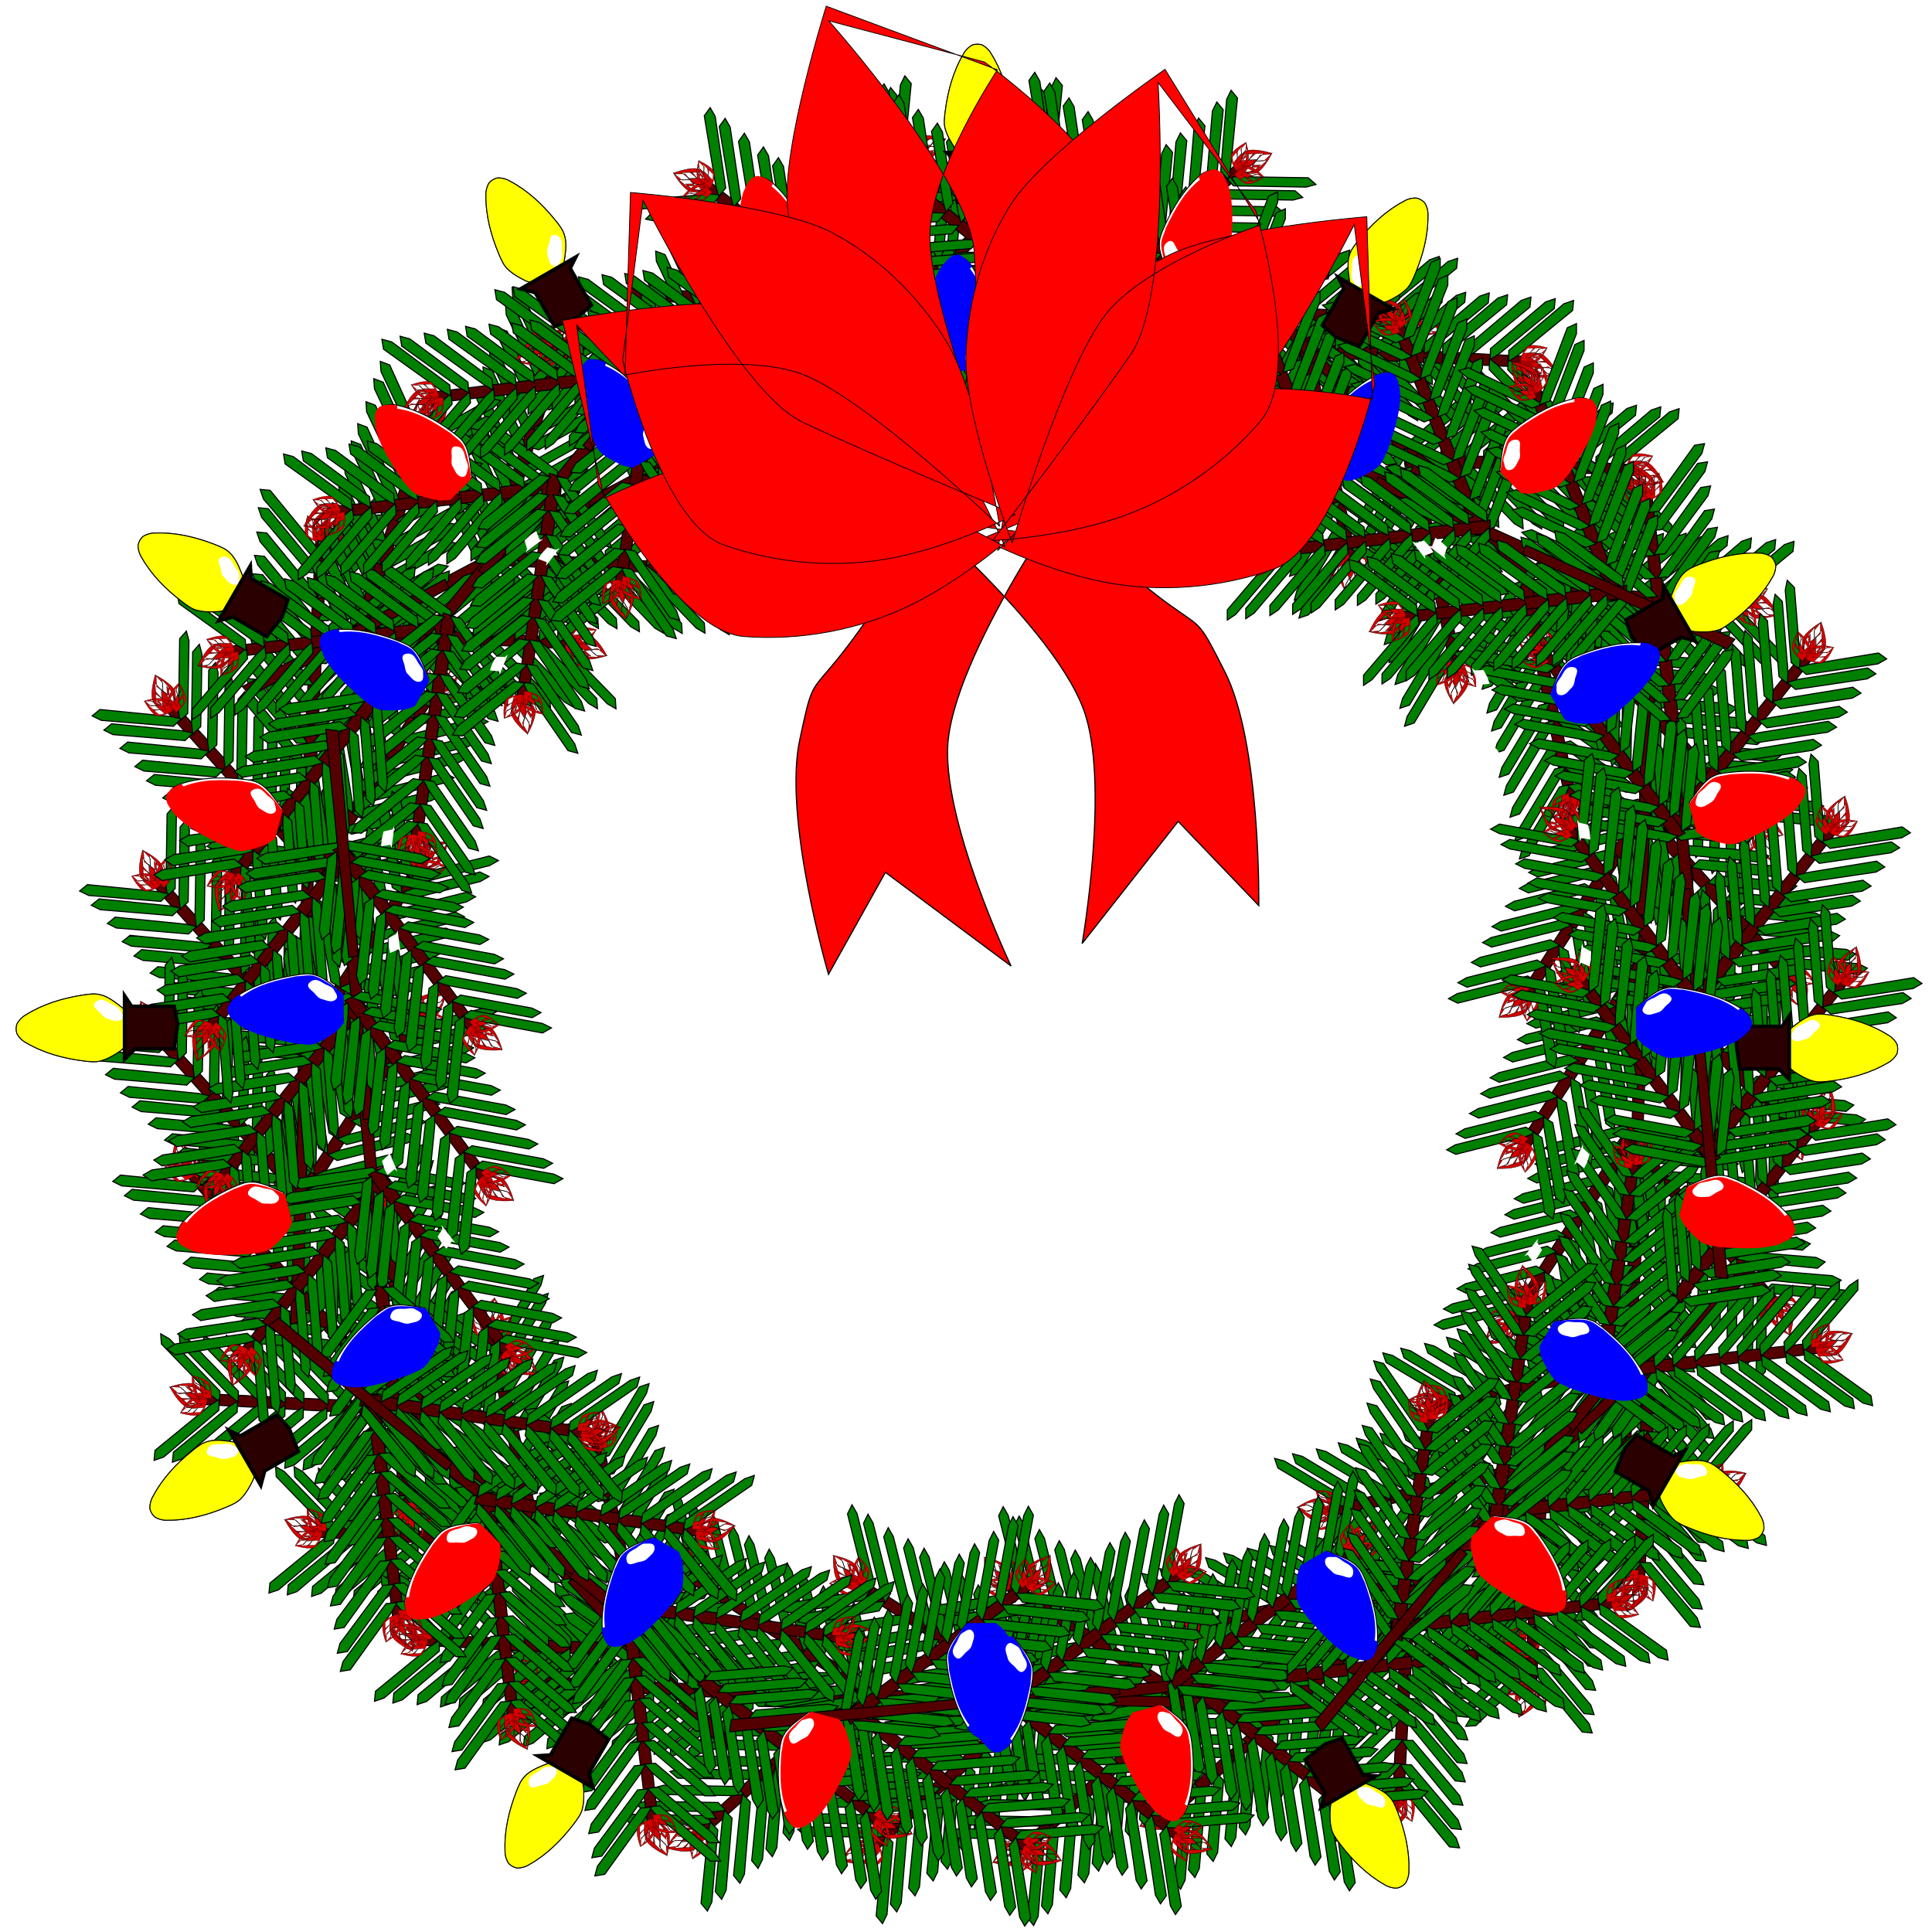 <svg width="100" height="100" viewBox="0 0 1630 1630" xmlns="http://www.w3.org/2000/svg" xmlns:xlink="http://www.w3.org/1999/xlink"><style>.s0{fill:#000;filter:url(#filter4121-6);opacity:0;}.s1{fill:#fff;opacity:1;}</style><title>Christmas Wreath</title><desc>
    Reworked Algot Runemn's excellent work https://openclipart.org/detail/234112/christmas-wreath-2015
    Reduced the file size (less than 1% of original) and made it easier to hand edit
    
    Jay Nick
    steamcoded.org
  </desc><defs><filter id="filter4121-6" color-interpolation-filters="sRGB"><feGaussianBlur id="feGaussianBlur4123-2" stdDeviation="1"/></filter><filter id="filter3779-0-5" x="0" y="0" width="1" height="1" color-interpolation-filters="sRGB"><feGaussianBlur id="feGaussianBlur3781-7-1" stdDeviation="2"/></filter><filter id="filter3845-6-5" color-interpolation-filters="sRGB"><feGaussianBlur id="feGaussianBlur3847-1-3" stdDeviation="0"/></filter><filter id="filter3849-0-9" color-interpolation-filters="sRGB"><feGaussianBlur id="feGaussianBlur3851-3-4" stdDeviation="0"/></filter><filter id="filter3853-0-0" color-interpolation-filters="sRGB"><feGaussianBlur id="feGaussianBlur3855-4-2" stdDeviation="0"/></filter></defs><style type="text/css">
    .needle {fill:#008000;fill-rule:evenodd;stroke:#000000;stroke-width:0.928px;stroke-linecap:butt;stroke-linejoin:miter;stroke-opacity:1}
    .stick {fill:#550000;fill-rule:evenodd;stroke:#000000;stroke-width:0.928px;stroke-linecap:butt;stroke-linejoin:miter;stroke-opacity:1}
    .bud {fill:#d40000;fill-rule:evenodd;stroke:#000000;stroke-width:0.433px;stroke-linecap:butt;stroke-linejoin:miter;stroke-opacity:1}
    .bulb {fill-opacity:1;stroke:#000000;stroke-width:1px;stroke-linecap:butt;stroke-linejoin:miter;stroke-opacity:1}
    .bulb2 {fill-opacity:1;stroke:#000000;stroke-width:0.25;stroke-linecap:butt;stroke-linejoin:miter;stroke-opacity:1}
    .bulb3 {fill-opacity:1;stroke:none;filter:url(#filter3779-0-5)}
    .base {fill:#2b0000;fill-rule:evenodd;stroke:#000000;stroke-width:1px;stroke-linecap:butt;stroke-linejoin:miter;stroke-opacity:1}
    .bow {fill:#ff0000;fill-rule:evenodd;stroke:#000000;stroke-width:1px;stroke-linecap:butt;stroke-linejoin:miter;stroke-opacity:1}
  </style><defs><symbol id="needle1" overflow="visible"><path d="m0 0-2-9-5-60 5-7 3 8 5 61z"/></symbol><symbol id="needle2" overflow="visible"><path d="m0 0-9-1-60 0-6 6 8 3 61-1z"/></symbol><symbol id="bud" overflow="visible"><path class="bud" d="m307 351c0 0-17 19-16 30 1 9 17 22 17 22 0 0 14-15 14-24 0-11-15-29-15-29zM299 370l-5 13 5 9 4-10M299 370l-5 13 5 9 4-10M299 370l-5 13 5 9 4-10zM307 370l-5 13 5 9 4-10M307 370l-5 13 5 9 4-10zM315 370l-5 13 5 9 4-10zM303 360l-5 13 5 9 4-10zM313 360l-5 13 5 9 4-10zM308 352l-5 13 5 9 4-10z" stroke-width="1"/></symbol><symbol id="branch" overflow="visible"><path class="stick" d="m142 495 12 193 10-3-14-190z"/><g id="stem"><path class="stick" d="M20 474 162 604 168 595 27 468Z"/><use x="60" y="506" xlink:href="#needle1" class="needle"/><use x="33" y="482" xlink:href="#needle1" class="needle"/><use x="45" y="492" xlink:href="#needle1" class="needle"/><use x="102" y="542" xlink:href="#needle1" class="needle"/><use x="75" y="518" xlink:href="#needle1" class="needle"/><use x="87" y="528" xlink:href="#needle1" class="needle"/><use x="142" y="580" xlink:href="#needle1" class="needle"/><use x="115" y="556" xlink:href="#needle1" class="needle"/><use x="127" y="566" xlink:href="#needle1" class="needle"/><use x="153" y="588" xlink:href="#needle1" class="needle"/><use x="165" y="598" xlink:href="#needle1" class="needle"/><use x="60" y="505" xlink:href="#needle2" class="needle"/><use x="34" y="480" xlink:href="#needle2" class="needle"/><use x="45" y="491" xlink:href="#needle2" class="needle"/><use x="100" y="543" xlink:href="#needle2" class="needle"/><use x="74" y="519" xlink:href="#needle2" class="needle"/><use x="85" y="530" xlink:href="#needle2" class="needle"/><use x="141" y="580" xlink:href="#needle2" class="needle"/><use x="115" y="555" xlink:href="#needle2" class="needle"/><use x="126" y="566" xlink:href="#needle2" class="needle"/><use x="150" y="590" xlink:href="#needle2" class="needle"/><use x="161" y="601" xlink:href="#needle2" class="needle"/><g transform="matrix(0.566,-0.327,0.327,0.566,-280.129,347.621)"><use xlink:href="#bud"/></g><g transform="matrix(0.124,-0.464,0.464,0.124,-199.279,567.366)"><use xlink:href="#bud"/></g><g transform="matrix(0.481,0,0,0.481,-118.705,281.382)"><use xlink:href="#bud"/></g></g><g transform="matrix(0.259,0.966,-0.966,0.259,692.117,289.512)"><use xlink:href="#stem"/></g><g transform="matrix(0.707,0.707,-0.707,0.707,453.016,-32.953)"><use xlink:href="#stem"/></g><path class="stick" d="m154 649 12 193 10-3-14-190z"/><g transform="translate(4,148)"><use xlink:href="#stem"/></g><g transform="matrix(0.259,0.966,-0.966,0.259,696.117,437.512)"><use xlink:href="#stem"/></g><g transform="translate(15,275)"><use xlink:href="#stem"/></g><g transform="matrix(0.259,0.966,-0.966,0.259,707.117,564.512)"><use xlink:href="#stem"/></g><path class="stick" d="m164 786 12 193 10-3-14-190z"/></symbol><symbol id="bulb" overflow="visible"><path class="bulb" d="m340 922c2 4 6 8 10 10 3 1 7 1 10 0 4-2 8-6 10-10 11-18 17-39 20-60 1-7 2-14 0-20-2-7-6-14-10-20-3-4-10-10-10-10l-30 0c0 0-4 5-9 11-5 6-10 14-11 19-2 6-1 13 0 20 3 21 9 42 20 60zM340 922 340 922 340 922 340 922c2 4 6 8 10 10 3 1 7 1 10 0 4-2 8-6 10-10 11-18 17-39 20-60 1-7 2-14 0-20-2-7-6-14-10-20-3-4-10-10-10-10l-30 0c0 0-4 5-9 11-5 6-10 14-11 19-2 6-1 13 0 20 3 21 9 42 20 60z"/></symbol><symbol id="yellowbulb" overflow="visible"><g transform="matrix(-0.105,0.243,-0.243,-0.105,-502.488,907.253)"><g transform="matrix(0.41,0.912,-0.912,0.41,959.667,-138.465)" class="s0"><use xlink:href="#bulb"/><path class="bulb3" d="m310 522c-7 0-8 13-10 20-2 6-1 13 0 20 2 10-1 30 10 30 11 0 8-20 10-30 1-7 2-14 0-20-2-7-3-20-10-20z" transform="matrix(0.475,0.632,-0.28,0.375,345.515,428.983)"/></g><g transform="matrix(0.41,0.912,-0.912,0.41,961.667,-142.465)" class="s1"><use xlink:href="#bulb"/><path class="bulb3" d="m310 522c-7 0-8 13-10 20-2 6-1 13 0 20 2 10-1 30 10 30 11 0 8-20 10-30 1-7 2-14 0-20-2-7-3-20-10-20z" transform="matrix(0.475,0.632,-0.28,0.375,345.515,428.983)"/></g><g transform="matrix(0.41,0.912,-0.912,0.41,961.667,-142.465)" style="fill:#ff0;opacity:1"><use xlink:href="#bulb"/><path class="bulb3" d="m310 522c-7 0-8 13-10 20-2 6-1 13 0 20 2 10-1 30 10 30 11 0 8-20 10-30 1-7 2-14 0-20-2-7-3-20-10-20z" transform="matrix(0.475,0.632,-0.28,0.375,345.515,428.983)" fill="#fff"/></g></g><path class="base" d="m-675 941 18 0-3 2 0 12-5 1-7-1 0-11z"/></symbol><symbol id="redbulb" overflow="visible"><g transform="matrix(-0.459,0.006,-0.006,-0.459,-505.377,1298.688)" class="s0"><use xlink:href="#bulb"/><path class="bulb3" d="m310 522c-7 0-8 13-10 20-2 6-1 13 0 20 2 10-1 30 10 30 11 0 8-20 10-30 1-7 2-14 0-20-2-7-3-20-10-20z" transform="matrix(0.475,0.632,-0.28,0.375,345.515,428.983)" fill="#000"/></g><g transform="matrix(-0.459,0.006,-0.006,-0.459,-504.058,1300.259)" class="s1"><use xlink:href="#bulb"/><path class="bulb3" d="m310 522c-7 0-8 13-10 20-2 6-1 13 0 20 2 10-1 30 10 30 11 0 8-20 10-30 1-7 2-14 0-20-2-7-3-20-10-20z" transform="matrix(0.475,0.632,-0.28,0.375,345.515,428.983)" fill="#fff"/></g><g style="fill:#f00;stroke:#000"><path d="m-666 879c-1-2-3-4-5-5-1-1-3-1-5 0-2 1-3 3-5 5-5 8-7 18-9 28 0 3-1 6 0 9 1 3 3 6 5 9 1 2 5 5 5 5l14 0c0 0 2-2 4-5 2-3 4-6 5-9 1-3 0-6 0-9-2-10-4-19-10-27zM-666 879 -666 879 -666 879c-1-2-3-4-5-5-1-1-3-1-5 0-2 1-3 3-5 5-5 8-7 18-9 28 0 3-1 6 0 9 1 3 3 6 5 9 1 2 5 5 5 5l14 0c0 0 2-2 4-5 2-3 4-6 5-9 1-3 0-6 0-9-2-10-4-19-10-27z" stroke-width="0"/></g><path class="bulb3" d="m310 522c-7 0-8 13-10 20-2 6-1 13 0 20 2 10-1 30 10 30 11 0 8-20 10-30 1-7 2-14 0-20-2-7-3-20-10-20zM-688 929l30 0-5 4 0 21-9 1-11-2-1-20M-688 929l30 0-5 4 0 21-9 1-11-2-1-20M-688 929l30 0-5 4 0 21-9 1-11-2-1-20z" transform="matrix(-0.222,-0.287,0.126,-0.174,-665.175,1105.722)" fill="#fff"/></symbol><symbol id="bluebulb" overflow="visible"><g transform="matrix(-0.459,0.006,-0.006,-0.459,-446.687,1298.688)" class="s0"><use xlink:href="#bulb"/><path class="bulb3" d="m310 522c-7 0-8 13-10 20-2 6-1 13 0 20 2 10-1 30 10 30 11 0 8-20 10-30 1-7 2-14 0-20-2-7-3-20-10-20z" transform="matrix(0.475,0.632,-0.28,0.375,345.515,428.983)" fill="#000"/></g><g transform="matrix(-0.459,0.006,-0.006,-0.459,-445.368,1300.259)" class="s1"><use xlink:href="#bulb"/><path class="bulb3" d="m310 522c-7 0-8 13-10 20-2 6-1 13 0 20 2 10-1 30 10 30 11 0 8-20 10-30 1-7 2-14 0-20-2-7-3-20-10-20z" transform="matrix(0.475,0.632,-0.28,0.375,345.515,428.983)" fill="#000"/></g><g style="fill:#00f;stroke:#000"><path d="m-607 879c-1-2-3-4-5-5-1-1-3-1-5 0-2 1-3 3-5 5-5 8-7 18-9 28 0 3-1 6 0 9 1 3 3 6 5 9 1 2 5 5 5 5l14 0c0 0 2-2 4-5 2-3 4-6 5-9 1-3 0-6 0-9-2-10-4-19-10-27zM-607 879 -607 879 -607 879c-1-2-3-4-5-5-1-1-3-1-5 0-2 1-3 3-5 5-5 8-7 18-9 28 0 3-1 6 0 9 1 3 3 6 5 9 1 2 5 5 5 5l14 0c0 0 2-2 4-5 2-3 4-6 5-9 1-3 0-6 0-9-2-10-4-19-10-27z" stroke-width="0"/></g><path class="bulb3" d="m310 522c-7 0-8 13-10 20-2 6-1 13 0 20 2 10-1 30 10 30 11 0 8-20 10-30 1-7 2-14 0-20-2-7-3-20-10-20zM-629 929l30 0-5 4 0 21-9 1-11-2-1-20M-629 929l30 0-5 4 0 21-9 1-11-2-1-20M-629 929l30 0-5 4 0 21-9 1-11-2-1-20z" transform="matrix(-0.222,-0.287,0.126,-0.174,-606.485,1105.722)" fill="#fff"/></symbol><symbol id="bowloop" overflow="visible"><path class="bow" d="m-1077-863c0 0-74 39-154 55-71 14-148 8-216-16-80-28-129-235-129-235l26-203c0 0 120 243 203 282 88 42 270 117 270 117zM-1097-848 -1097-848 -1097-848c0 0-26-164-66-232-36-60-88-110-147-141-68-36-256-51-256-51l-7 232c0 0 151-31 228 0 82 33 248 192 248 192z"/></symbol></defs><g transform="translate(615,1087)"><g id="g22376" transform="matrix(-0.353,0.936,-0.936,-0.353,89.79,-527.978)"><g transform="translate(1832.821,-407.294)"><g id="branches"><g id="g4932" transform="matrix(0.966,-0.259,0.259,0.966,-2488.236,-213.802)"><use xlink:href="#branch"/></g><g id="g5804" transform="matrix(0.866,0.5,-0.5,0.866,-1935.791,-712.641)"><use xlink:href="#branch"/></g><g id="g6676" transform="matrix(0.259,0.966,-0.966,0.259,-1157.925,-669.738)"><use xlink:href="#branch"/></g><g id="g7548" transform="matrix(-0.5,0.866,-0.866,-0.5,-683.722,-159.996)"><use xlink:href="#branch"/></g><g id="g8420" transform="matrix(-0.966,0.259,-0.259,-0.966,-723.52,615.862)"><use xlink:href="#branch"/></g><g id="g9292" transform="matrix(-0.866,-0.5,0.5,-0.866,-1278.517,1107.035)"><use xlink:href="#branch"/></g><g id="g10164" transform="matrix(-0.259,-0.966,0.966,-0.259,-2048.717,1063.924)"><use xlink:href="#branch"/></g><g id="g11036" transform="matrix(0.707,-0.707,0.707,0.707,-2454.017,300.361)"><use xlink:href="#branch"/></g></g></g><g id="g15398" transform="matrix(0.707,-0.707,-0.707,-0.707,1485.265,-1246.8)"><use xlink:href="#branches"/></g></g><g id="g33866" transform="matrix(2.988,0,0,2.988,2200.614,-3769.977)"><use xlink:href="#yellowbulb"/></g><g id="g33962" transform="matrix(2.587,-1.494,1.494,2.587,164.657,-4286.15)"><use xlink:href="#yellowbulb"/></g><g id="g34058" transform="matrix(1.494,-2.587,2.587,1.494,-1856.62,-3715.19)"><use xlink:href="#yellowbulb"/></g><g id="g34154" transform="matrix(-1.8418243e-8,-2.988,2.988,-1.8418243e-8,-3321.618,-2210.086)"><use xlink:href="#yellowbulb"/></g><g id="g34250" transform="matrix(-1.494,-2.587,2.587,-1.494,-3837.791,-174.129)"><use xlink:href="#yellowbulb"/></g><g id="g34346" transform="matrix(-2.587,-1.494,1.494,-2.587,-3266.831,1847.149)"><use xlink:href="#yellowbulb"/></g><g id="g34442" transform="matrix(-2.587,-1.494,-1.494,2.587,220.042,-4269.179)"><use xlink:href="#yellowbulb"/></g><g id="g34538" transform="matrix(-1.494,-2.587,-2.587,1.494,2241.319,-3698.22)"><use xlink:href="#yellowbulb"/></g><g id="g34634" transform="matrix(1.8418243e-8,-2.988,-2.988,-1.8418243e-8,3706.317,-2193.115)"><use xlink:href="#yellowbulb"/></g><g id="g34730" transform="matrix(1.494,-2.587,-2.587,-1.494,4222.49,-157.158)"><use xlink:href="#yellowbulb"/></g><g id="g34826" transform="matrix(2.587,-1.494,-1.494,-2.587,3651.53,1864.119)"><use xlink:href="#yellowbulb"/></g><g id="g34922" transform="matrix(1.666,-0.446,0.446,1.666,754.694,-2693.314)"><use xlink:href="#redbulb"/></g><g id="g35014" transform="matrix(1.22,-1.22,1.22,1.22,-539.8,-2629.572)"><use xlink:href="#redbulb"/></g><g id="g35106" transform="matrix(0.446,-1.666,1.666,0.446,-1628.993,-1927.123)"><use xlink:href="#redbulb"/></g><g id="g35198" transform="matrix(-0.446,-1.666,1.666,-0.446,-2221.037,-774.187)"><use xlink:href="#redbulb"/></g><g id="g35290" transform="matrix(-1.22,-1.22,1.22,-1.22,-2157.294,520.306)"><use xlink:href="#redbulb"/></g><g id="g35382" transform="matrix(-1.666,-0.446,0.446,-1.666,-1454.845,1609.499)"><use xlink:href="#redbulb"/></g><g id="g35474" transform="matrix(-1.666,-0.446,-0.446,1.666,-321.32,-2698.971)"><use xlink:href="#redbulb"/></g><g id="g35566" transform="matrix(-1.22,-1.22,-1.22,1.22,973.174,-2635.229)"><use xlink:href="#redbulb"/></g><g id="g35658" transform="matrix(-0.446,-1.666,-1.666,0.446,2062.367,-1932.78)"><use xlink:href="#redbulb"/></g><g id="g35750" transform="matrix(0.446,-1.666,-1.666,-0.446,2654.411,-779.844)"><use xlink:href="#redbulb"/></g><g id="g35842" transform="matrix(1.22,-1.22,-1.22,-1.22,2590.668,514.649)"><use xlink:href="#redbulb"/></g><g id="g35934" transform="matrix(1.666,-0.446,-0.446,-1.666,1888.219,1603.842)"><use xlink:href="#redbulb"/></g><g id="g36026" transform="matrix(1.725,0,0,1.725,1252.169,-2378.384)"><use xlink:href="#bluebulb"/></g><g id="g36118" transform="matrix(1.494,-0.862,0.862,1.494,45.379,-2617.187)"><use xlink:href="#bluebulb"/></g><g id="g36210" transform="matrix(0.862,-1.494,1.494,0.862,-1119.133,-2220.602)"><use xlink:href="#bluebulb"/></g><g id="g36302" transform="matrix(0,-1.725,1.725,0,-1929.338,-1294.894)"><use xlink:href="#bluebulb"/></g><g id="g36394" transform="matrix(-0.862,-1.494,1.494,-0.862,-2168.141,-88.104)"><use xlink:href="#bluebulb"/></g><g id="g36486" transform="matrix(-1.494,-0.862,0.862,-1.494,-1771.556,1076.408)"><use xlink:href="#bluebulb"/></g><g id="g36578" transform="matrix(-1.725,0,0,-1.725,-845.847,1886.612)"><use xlink:href="#bluebulb"/></g><g id="g36762" transform="matrix(-1.494,-0.862,-0.862,1.494,394.804,-2605.874)"><use xlink:href="#bluebulb"/></g><g id="g36854" transform="matrix(-0.862,-1.494,-1.494,0.862,1559.316,-2209.289)"><use xlink:href="#bluebulb"/></g><g id="g36946" transform="matrix(0,-1.725,-1.725,0,2369.52,-1283.58)"><use xlink:href="#bluebulb"/></g><g id="g37038" transform="matrix(0.862,-1.494,-1.494,-0.862,2608.324,-76.791)"><use xlink:href="#bluebulb"/></g><g id="g37130" transform="matrix(1.494,-0.862,-0.862,-1.494,2211.739,1087.721)"><use xlink:href="#bluebulb"/></g><g id="g37222" transform="matrix(1.725,0,0,-1.725,1286.03,1897.926)"><use xlink:href="#bluebulb"/></g><g transform="matrix(-0.25,0.615,0.615,0.25,472.881,199.304)"><use xlink:href="#bowloop"/></g><path class="bow" d="m225-710c195 196 154 112 193 189 31 60 29 198 29 198l-68-71-81 103c0 0 24-137 1-198-29-77-170-192-170-192l113-38zM199-697C60-457 78-548 60-464c-15 66 24 199 24 199l48-86 106 79c0 0-60-126-53-191 9-82 116-229 116-229l-120-8z" stroke-width="1"/><g transform="matrix(-0.664,0,0,0.664,-501.673,-59.546)"><use xlink:href="#bowloop"/></g><g transform="matrix(0.641,-0.172,0.172,0.641,1082.112,-270.664)"><use xlink:href="#bowloop"/></g><g transform="matrix(0.664,0,0,0.664,956.752,-80.008)"><use xlink:href="#bowloop"/></g><g transform="matrix(-0.575,0.332,0.332,0.575,-110.253,222.805)"><use xlink:href="#bowloop"/></g></g></svg>

